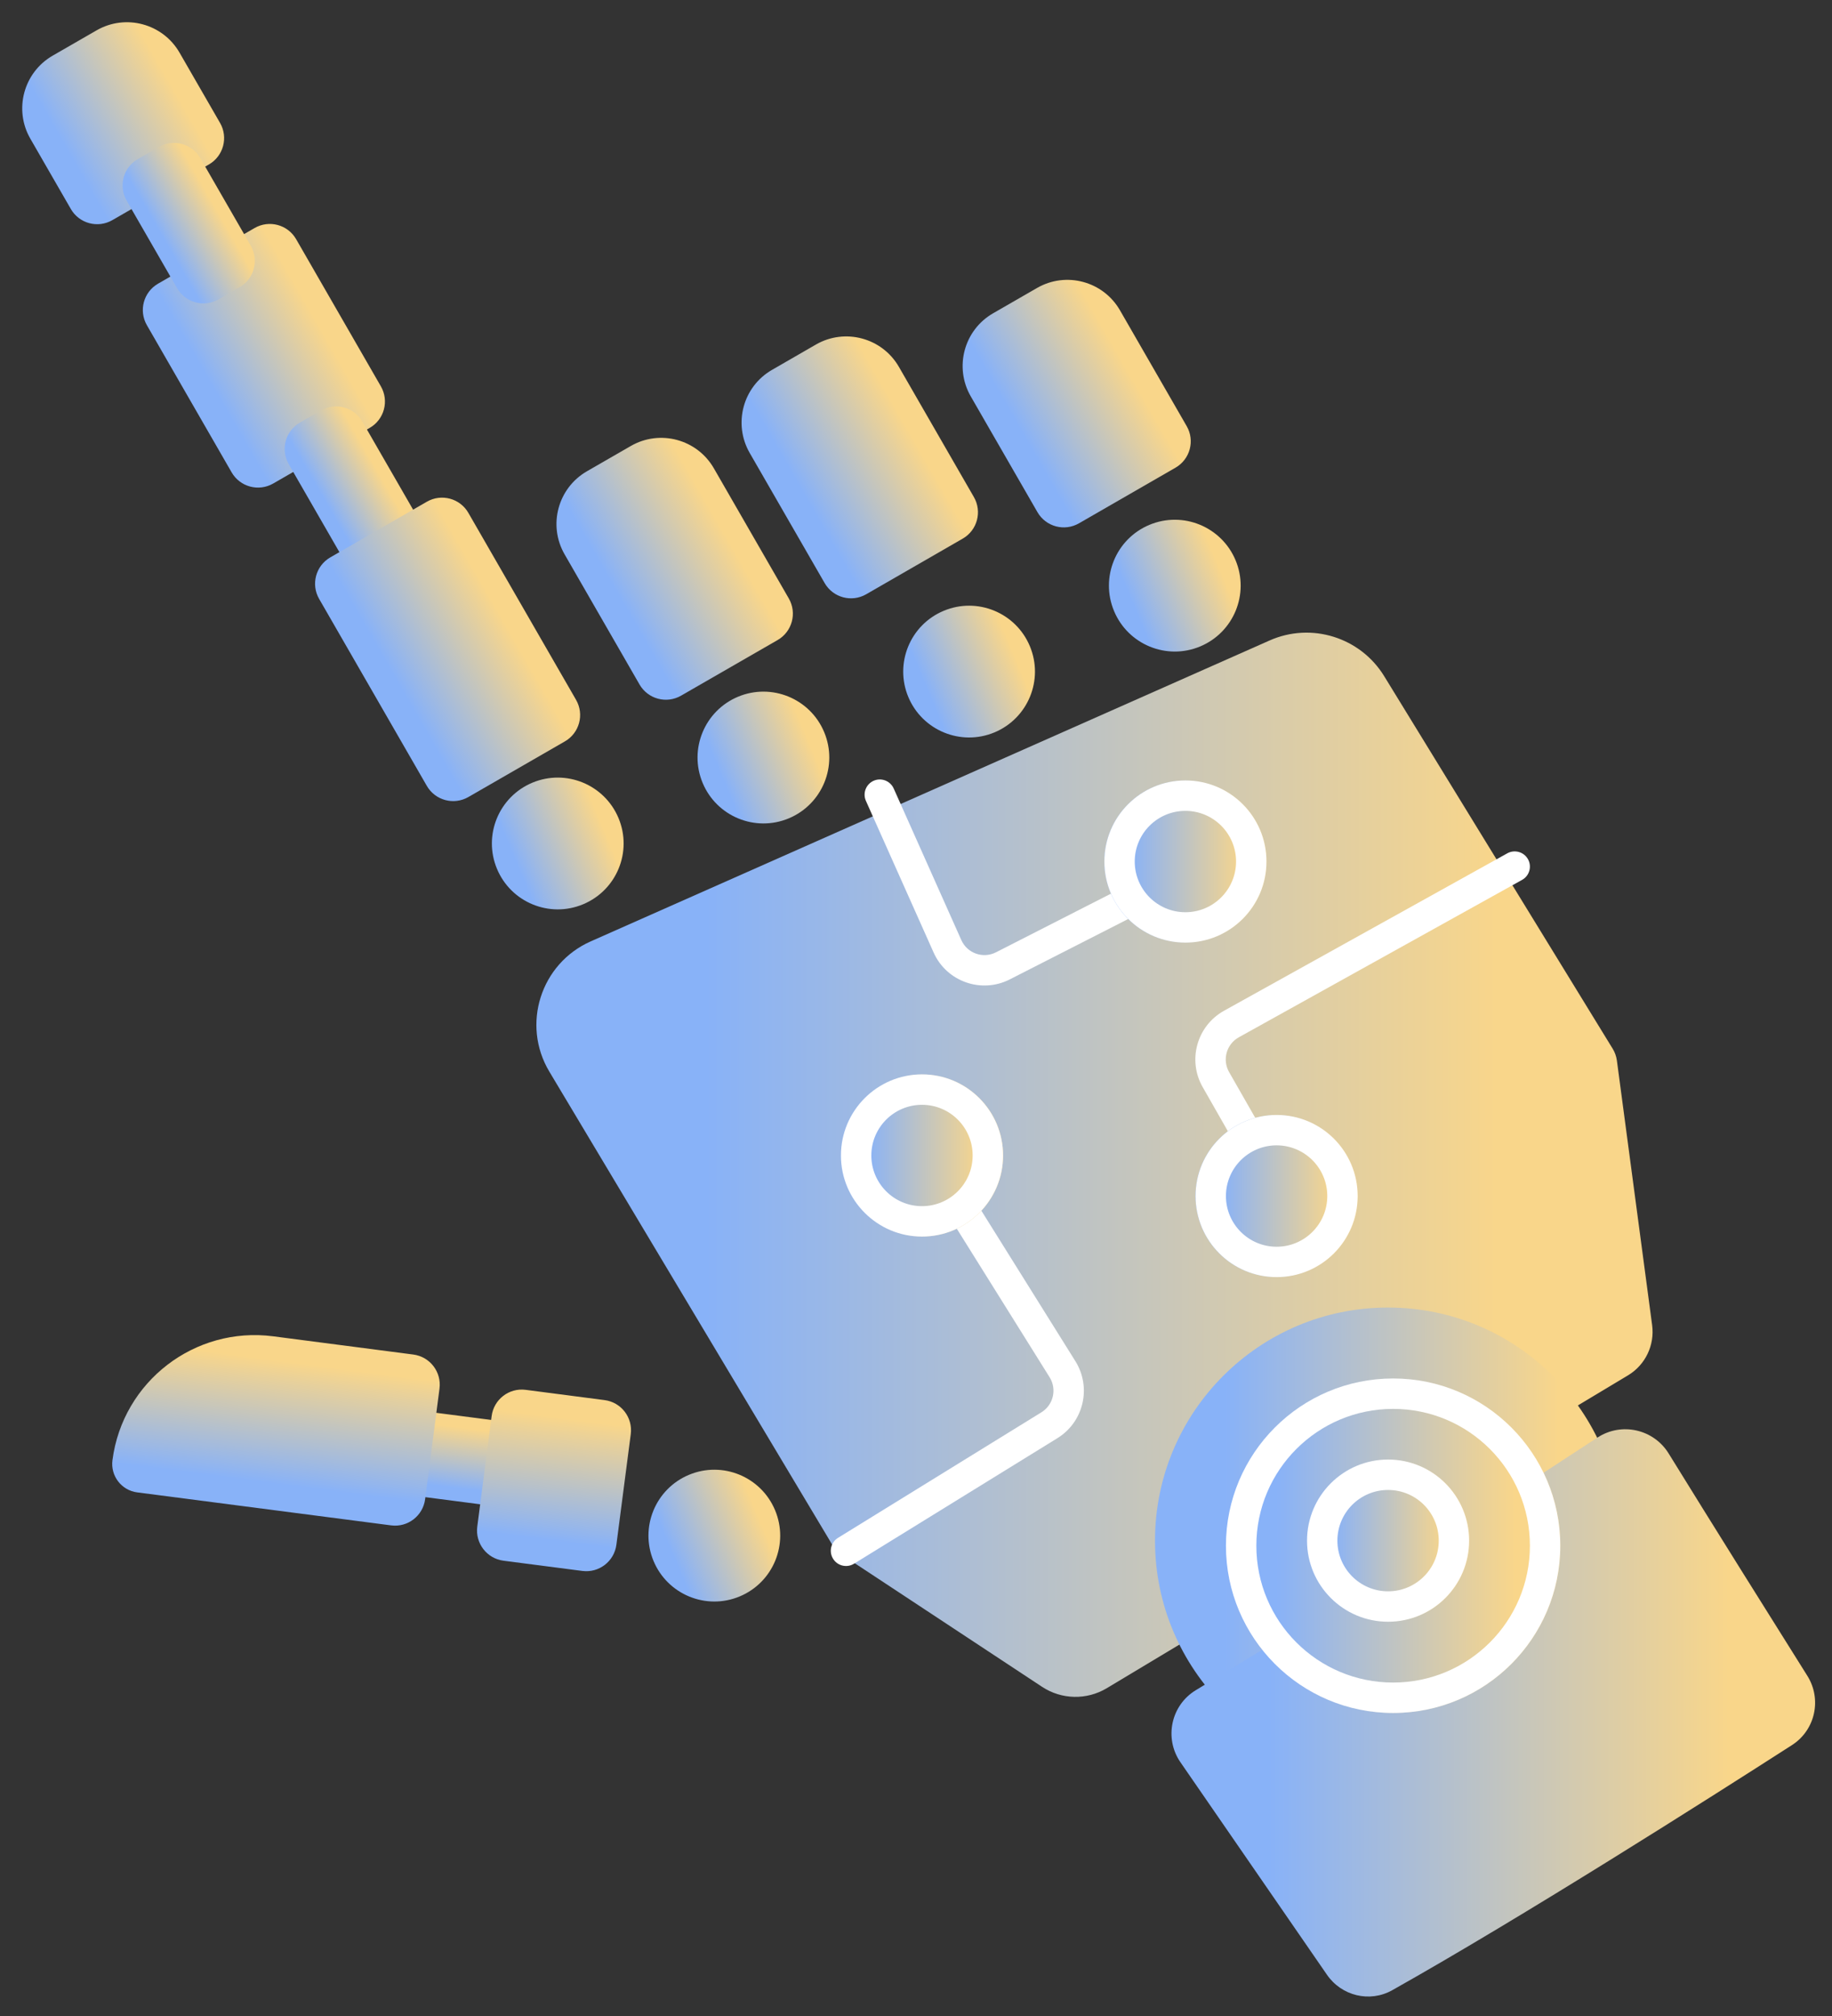 <svg width="50" height="55" viewBox="0 0 50 55" fill="none" xmlns="http://www.w3.org/2000/svg">
<rect x="0" y="0" width="50" height="55" fill="#333333" stroke="none"/>
<path d="M34.649 17.474L16.121 25.683C14.754 26.289 14.226 27.954 14.993 29.236L22.716 42.146C22.78 42.253 22.867 42.344 22.971 42.412L28.44 46.019C28.972 46.371 29.66 46.385 30.207 46.057L44.432 37.522C44.905 37.238 45.164 36.7 45.091 36.153L44.129 28.933C44.113 28.818 44.074 28.707 44.013 28.609L37.778 18.447C37.126 17.385 35.788 16.968 34.649 17.474Z" fill="url(#paint0_linear_873_10016)"/>
<path d="M44.243 42.032C44.243 45.544 41.396 48.392 37.883 48.392C34.371 48.392 31.523 45.544 31.523 42.032C31.523 38.519 34.371 35.672 37.883 35.672C41.396 35.672 44.243 38.519 44.243 42.032Z" fill="url(#paint1_linear_873_10016)"/>
<path d="M16.881 22.319C17.264 23.235 16.831 24.288 15.915 24.67C14.999 25.053 13.946 24.62 13.564 23.704C13.181 22.788 13.614 21.736 14.53 21.353C15.446 20.971 16.498 21.403 16.881 22.319Z" fill="url(#paint2_linear_873_10016)"/>
<path d="M21.154 41.202C21.537 42.118 21.105 43.17 20.189 43.553C19.273 43.936 18.22 43.503 17.837 42.587C17.455 41.671 17.887 40.619 18.803 40.236C19.719 39.853 20.772 40.286 21.154 41.202Z" fill="url(#paint3_linear_873_10016)"/>
<path d="M22.494 19.974C22.877 20.89 22.444 21.943 21.528 22.326C20.612 22.708 19.56 22.276 19.177 21.36C18.794 20.444 19.227 19.391 20.143 19.008C21.059 18.626 22.112 19.058 22.494 19.974Z" fill="url(#paint4_linear_873_10016)"/>
<path d="M28.108 17.63C28.49 18.546 28.058 19.598 27.142 19.981C26.226 20.363 25.173 19.931 24.79 19.015C24.408 18.099 24.84 17.046 25.756 16.664C26.672 16.281 27.725 16.713 28.108 17.63Z" fill="url(#paint5_linear_873_10016)"/>
<path d="M33.722 15.285C34.104 16.201 33.672 17.253 32.756 17.636C31.84 18.019 30.787 17.586 30.405 16.67C30.022 15.754 30.454 14.702 31.37 14.319C32.286 13.936 33.339 14.369 33.722 15.285Z" fill="url(#paint6_linear_873_10016)"/>
<path d="M32.637 46.111L38.437 42.585L43.601 39.218C44.255 38.791 45.132 38.989 45.542 39.654C46.738 41.592 48.39 44.228 49.327 45.719C49.728 46.359 49.544 47.2 48.908 47.609C46.66 49.053 41.571 52.288 37.997 54.297C37.383 54.641 36.614 54.453 36.215 53.873L32.217 48.077C31.766 47.423 31.958 46.523 32.637 46.111Z" fill="url(#paint7_linear_873_10016)"/>
<path d="M0.828 3.784C0.371 2.99 0.644 1.976 1.438 1.518L2.636 0.828C3.43 0.371 4.444 0.644 4.901 1.438L6.006 3.354C6.235 3.751 6.098 4.259 5.701 4.487L3.066 6.006C2.669 6.235 2.161 6.098 1.933 5.701L0.828 3.784Z" fill="url(#paint8_linear_873_10016)"/>
<path d="M4.009 8.872C3.78 8.475 3.917 7.968 4.314 7.739L6.949 6.221C7.346 5.992 7.853 6.128 8.082 6.525L10.395 10.54C10.624 10.937 10.488 11.444 10.091 11.673L7.455 13.192C7.058 13.42 6.551 13.284 6.322 12.887L4.009 8.872Z" fill="url(#paint9_linear_873_10016)"/>
<path d="M7.88 12.662C7.651 12.265 7.788 11.758 8.185 11.529L8.758 11.199C9.155 10.97 9.662 11.107 9.891 11.504L11.268 13.893C11.496 14.29 11.36 14.797 10.963 15.026L10.389 15.356C9.992 15.585 9.485 15.448 9.256 15.051L7.88 12.662Z" fill="url(#paint10_linear_873_10016)"/>
<path d="M11.607 40.845C11.152 40.786 10.832 40.37 10.891 39.916L10.976 39.259C11.035 38.805 11.451 38.485 11.906 38.544L13.982 38.813C14.437 38.873 14.757 39.289 14.698 39.743L14.613 40.399C14.554 40.854 14.138 41.174 13.684 41.115L11.607 40.845Z" fill="url(#paint11_linear_873_10016)"/>
<path d="M3.456 5.473C3.227 5.076 3.364 4.568 3.761 4.34L4.334 4.009C4.731 3.781 5.238 3.917 5.467 4.314L6.844 6.703C7.072 7.1 6.936 7.608 6.539 7.836L5.966 8.167C5.569 8.395 5.061 8.259 4.833 7.862L3.456 5.473Z" fill="url(#paint12_linear_873_10016)"/>
<path d="M8.71 16.339C8.481 15.942 8.618 15.435 9.015 15.206L11.65 13.688C12.047 13.459 12.555 13.595 12.783 13.992L15.722 19.093C15.951 19.49 15.815 19.997 15.418 20.226L12.782 21.745C12.385 21.973 11.878 21.837 11.649 21.44L8.71 16.339Z" fill="url(#paint13_linear_873_10016)"/>
<path d="M13.742 42.579C13.287 42.52 12.967 42.103 13.026 41.649L13.418 38.633C13.477 38.178 13.893 37.858 14.347 37.917L16.499 38.197C16.954 38.255 17.274 38.672 17.215 39.126L16.823 42.142C16.764 42.597 16.348 42.917 15.894 42.858L13.742 42.579Z" fill="url(#paint14_linear_873_10016)"/>
<path d="M3.745 40.715C3.316 40.66 3.013 40.266 3.069 39.837C3.348 37.692 5.313 36.178 7.458 36.457L11.279 36.954C11.734 37.013 12.054 37.429 11.995 37.883L11.603 40.9C11.544 41.354 11.128 41.675 10.674 41.615L3.745 40.715Z" fill="url(#paint15_linear_873_10016)"/>
<path d="M15.409 15.123C14.952 14.329 15.225 13.315 16.019 12.857L17.217 12.167C18.011 11.71 19.025 11.982 19.483 12.776L21.529 16.328C21.757 16.725 21.621 17.232 21.224 17.461L18.588 18.979C18.191 19.208 17.684 19.072 17.455 18.675L15.409 15.123Z" fill="url(#paint16_linear_873_10016)"/>
<path d="M20.461 12.357C20.004 11.563 20.276 10.548 21.07 10.091L22.268 9.4C23.062 8.943 24.077 9.216 24.534 10.01L26.58 13.561C26.809 13.958 26.673 14.466 26.276 14.694L23.64 16.213C23.243 16.441 22.736 16.305 22.507 15.908L20.461 12.357Z" fill="url(#paint17_linear_873_10016)"/>
<path d="M26.494 10.813C26.037 10.019 26.31 9.004 27.104 8.547L28.302 7.857C29.096 7.399 30.11 7.672 30.567 8.466L32.388 11.626C32.617 12.023 32.48 12.53 32.083 12.759L29.448 14.277C29.051 14.506 28.544 14.37 28.315 13.973L26.494 10.813Z" fill="url(#paint18_linear_873_10016)"/>
<path fill-rule="evenodd" clip-rule="evenodd" d="M41.703 23.441C41.814 23.641 41.742 23.894 41.541 24.005L33.809 28.3C33.473 28.488 33.354 28.913 33.545 29.248L34.649 31.179C34.762 31.378 34.693 31.631 34.494 31.745C34.295 31.859 34.042 31.79 33.928 31.591L32.825 29.659C32.404 28.924 32.666 27.987 33.407 27.575L41.138 23.28C41.339 23.169 41.591 23.241 41.703 23.441Z" fill="white"/>
<path fill-rule="evenodd" clip-rule="evenodd" d="M25.912 32.417C26.106 32.295 26.362 32.354 26.483 32.548L29.35 37.136C29.797 37.851 29.577 38.793 28.859 39.236L23.308 42.661C23.113 42.782 22.857 42.721 22.737 42.526C22.616 42.331 22.677 42.076 22.872 41.955L28.423 38.53C28.75 38.329 28.85 37.9 28.647 37.575L25.78 32.988C25.658 32.794 25.717 32.538 25.912 32.417Z" fill="white"/>
<path fill-rule="evenodd" clip-rule="evenodd" d="M23.843 21.301C24.052 21.208 24.297 21.302 24.391 21.511L26.237 25.647C26.398 26.008 26.83 26.161 27.182 25.981L30.793 24.14C30.997 24.036 31.247 24.117 31.351 24.322C31.455 24.526 31.374 24.775 31.17 24.879L27.559 26.72C26.783 27.115 25.834 26.78 25.48 25.985L23.633 21.849C23.54 21.64 23.634 21.395 23.843 21.301Z" fill="white"/>
<path d="M37.054 32.63C37.054 33.852 36.064 34.842 34.842 34.842C33.62 34.842 32.63 33.852 32.63 32.63C32.63 31.408 33.62 30.418 34.842 30.418C36.064 30.418 37.054 31.408 37.054 32.63Z" fill="url(#paint19_linear_873_10016)"/>
<path fill-rule="evenodd" clip-rule="evenodd" d="M34.842 34.013C35.606 34.013 36.225 33.394 36.225 32.63C36.225 31.867 35.606 31.247 34.842 31.247C34.078 31.247 33.459 31.867 33.459 32.63C33.459 33.394 34.078 34.013 34.842 34.013ZM34.842 34.842C36.064 34.842 37.054 33.852 37.054 32.63C37.054 31.408 36.064 30.418 34.842 30.418C33.62 30.418 32.63 31.408 32.63 32.63C32.63 33.852 33.62 34.842 34.842 34.842Z" fill="white"/>
<path d="M27.376 31.524C27.376 32.745 26.385 33.736 25.164 33.736C23.942 33.736 22.951 32.745 22.951 31.524C22.951 30.302 23.942 29.311 25.164 29.311C26.385 29.311 27.376 30.302 27.376 31.524Z" fill="url(#paint20_linear_873_10016)"/>
<path fill-rule="evenodd" clip-rule="evenodd" d="M25.164 32.906C25.927 32.906 26.546 32.287 26.546 31.524C26.546 30.76 25.927 30.141 25.164 30.141C24.4 30.141 23.781 30.76 23.781 31.524C23.781 32.287 24.4 32.906 25.164 32.906ZM25.164 33.736C26.385 33.736 27.376 32.745 27.376 31.524C27.376 30.302 26.385 29.311 25.164 29.311C23.942 29.311 22.951 30.302 22.951 31.524C22.951 32.745 23.942 33.736 25.164 33.736Z" fill="white"/>
<path d="M34.565 23.504C34.565 24.726 33.575 25.716 32.353 25.716C31.131 25.716 30.141 24.726 30.141 23.504C30.141 22.282 31.131 21.292 32.353 21.292C33.575 21.292 34.565 22.282 34.565 23.504Z" fill="url(#paint21_linear_873_10016)"/>
<path fill-rule="evenodd" clip-rule="evenodd" d="M32.353 24.887C33.116 24.887 33.735 24.268 33.735 23.504C33.735 22.741 33.116 22.122 32.353 22.122C31.589 22.122 30.97 22.741 30.97 23.504C30.97 24.268 31.589 24.887 32.353 24.887ZM32.353 25.716C33.575 25.716 34.565 24.726 34.565 23.504C34.565 22.282 33.575 21.292 32.353 21.292C31.131 21.292 30.141 22.282 30.141 23.504C30.141 24.726 31.131 25.716 32.353 25.716Z" fill="white"/>
<path d="M42.584 42.17C42.584 44.69 40.541 46.733 38.022 46.733C35.502 46.733 33.459 44.69 33.459 42.17C33.459 39.65 35.502 37.607 38.022 37.607C40.541 37.607 42.584 39.65 42.584 42.17Z" fill="url(#paint22_linear_873_10016)"/>
<path fill-rule="evenodd" clip-rule="evenodd" d="M38.022 45.903C40.083 45.903 41.755 44.232 41.755 42.17C41.755 40.108 40.083 38.437 38.022 38.437C35.96 38.437 34.289 40.108 34.289 42.17C34.289 44.232 35.96 45.903 38.022 45.903ZM38.022 46.733C40.541 46.733 42.584 44.69 42.584 42.17C42.584 39.65 40.541 37.607 38.022 37.607C35.502 37.607 33.459 39.65 33.459 42.17C33.459 44.69 35.502 46.733 38.022 46.733Z" fill="white"/>
<path d="M40.096 42.032C40.096 43.253 39.106 44.244 37.884 44.244C36.662 44.244 35.672 43.253 35.672 42.032C35.672 40.81 36.662 39.819 37.884 39.819C39.106 39.819 40.096 40.81 40.096 42.032Z" fill="url(#paint23_linear_873_10016)"/>
<path fill-rule="evenodd" clip-rule="evenodd" d="M37.884 43.414C38.648 43.414 39.267 42.795 39.267 42.032C39.267 41.268 38.648 40.649 37.884 40.649C37.12 40.649 36.501 41.268 36.501 42.032C36.501 42.795 37.12 43.414 37.884 43.414ZM37.884 44.244C39.106 44.244 40.096 43.253 40.096 42.032C40.096 40.81 39.106 39.819 37.884 39.819C36.662 39.819 35.672 40.81 35.672 42.032C35.672 43.253 36.662 44.244 37.884 44.244Z" fill="white"/>
<defs>
<linearGradient id="paint0_linear_873_10016" x1="13.527" y1="31.137" x2="47.781" y2="31.137" gradientUnits="userSpaceOnUse">
<stop offset="0.167" stop-color="#88B2F8"/>
<stop offset="0.803" stop-color="#F9D68A"/>
</linearGradient>
<linearGradient id="paint1_linear_873_10016" x1="31.059" y1="41.752" x2="45.362" y2="41.752" gradientUnits="userSpaceOnUse">
<stop offset="0.167" stop-color="#88B2F8"/>
<stop offset="0.803" stop-color="#F9D68A"/>
</linearGradient>
<linearGradient id="paint2_linear_873_10016" x1="13.412" y1="23.682" x2="17.142" y2="22.124" gradientUnits="userSpaceOnUse">
<stop offset="0.167" stop-color="#88B2F8"/>
<stop offset="0.803" stop-color="#F9D68A"/>
</linearGradient>
<linearGradient id="paint3_linear_873_10016" x1="17.686" y1="42.565" x2="21.415" y2="41.007" gradientUnits="userSpaceOnUse">
<stop offset="0.167" stop-color="#88B2F8"/>
<stop offset="0.803" stop-color="#F9D68A"/>
</linearGradient>
<linearGradient id="paint4_linear_873_10016" x1="19.025" y1="21.337" x2="22.755" y2="19.779" gradientUnits="userSpaceOnUse">
<stop offset="0.167" stop-color="#88B2F8"/>
<stop offset="0.803" stop-color="#F9D68A"/>
</linearGradient>
<linearGradient id="paint5_linear_873_10016" x1="24.639" y1="18.992" x2="28.369" y2="17.435" gradientUnits="userSpaceOnUse">
<stop offset="0.167" stop-color="#88B2F8"/>
<stop offset="0.803" stop-color="#F9D68A"/>
</linearGradient>
<linearGradient id="paint6_linear_873_10016" x1="30.253" y1="16.648" x2="33.983" y2="15.09" gradientUnits="userSpaceOnUse">
<stop offset="0.167" stop-color="#88B2F8"/>
<stop offset="0.803" stop-color="#F9D68A"/>
</linearGradient>
<linearGradient id="paint7_linear_873_10016" x1="31.331" y1="46.39" x2="51.083" y2="46.39" gradientUnits="userSpaceOnUse">
<stop offset="0.167" stop-color="#88B2F8"/>
<stop offset="0.803" stop-color="#F9D68A"/>
</linearGradient>
<linearGradient id="paint8_linear_873_10016" x1="0.973" y1="4.379" x2="5.553" y2="1.741" gradientUnits="userSpaceOnUse">
<stop offset="0.167" stop-color="#88B2F8"/>
<stop offset="0.803" stop-color="#F9D68A"/>
</linearGradient>
<linearGradient id="paint9_linear_873_10016" x1="4.947" y1="10.845" x2="9.527" y2="8.206" gradientUnits="userSpaceOnUse">
<stop offset="0.167" stop-color="#88B2F8"/>
<stop offset="0.803" stop-color="#F9D68A"/>
</linearGradient>
<linearGradient id="paint10_linear_873_10016" x1="8.446" y1="13.815" x2="10.707" y2="12.512" gradientUnits="userSpaceOnUse">
<stop offset="0.167" stop-color="#88B2F8"/>
<stop offset="0.803" stop-color="#F9D68A"/>
</linearGradient>
<linearGradient id="paint11_linear_873_10016" x1="12.552" y1="41.053" x2="12.889" y2="38.465" gradientUnits="userSpaceOnUse">
<stop offset="0.167" stop-color="#88B2F8"/>
<stop offset="0.803" stop-color="#F9D68A"/>
</linearGradient>
<linearGradient id="paint12_linear_873_10016" x1="4.022" y1="6.625" x2="6.284" y2="5.323" gradientUnits="userSpaceOnUse">
<stop offset="0.167" stop-color="#88B2F8"/>
<stop offset="0.803" stop-color="#F9D68A"/>
</linearGradient>
<linearGradient id="paint13_linear_873_10016" x1="9.948" y1="18.831" x2="14.528" y2="16.192" gradientUnits="userSpaceOnUse">
<stop offset="0.167" stop-color="#88B2F8"/>
<stop offset="0.803" stop-color="#F9D68A"/>
</linearGradient>
<linearGradient id="paint14_linear_873_10016" x1="14.712" y1="42.878" x2="15.393" y2="37.636" gradientUnits="userSpaceOnUse">
<stop offset="0.167" stop-color="#88B2F8"/>
<stop offset="0.803" stop-color="#F9D68A"/>
</linearGradient>
<linearGradient id="paint15_linear_873_10016" x1="7.022" y1="41.314" x2="7.703" y2="36.072" gradientUnits="userSpaceOnUse">
<stop offset="0.167" stop-color="#88B2F8"/>
<stop offset="0.803" stop-color="#F9D68A"/>
</linearGradient>
<linearGradient id="paint16_linear_873_10016" x1="16.004" y1="16.5" x2="20.584" y2="13.861" gradientUnits="userSpaceOnUse">
<stop offset="0.167" stop-color="#88B2F8"/>
<stop offset="0.803" stop-color="#F9D68A"/>
</linearGradient>
<linearGradient id="paint17_linear_873_10016" x1="21.056" y1="13.733" x2="25.636" y2="11.094" gradientUnits="userSpaceOnUse">
<stop offset="0.167" stop-color="#88B2F8"/>
<stop offset="0.803" stop-color="#F9D68A"/>
</linearGradient>
<linearGradient id="paint18_linear_873_10016" x1="26.981" y1="12.002" x2="31.561" y2="9.363" gradientUnits="userSpaceOnUse">
<stop offset="0.167" stop-color="#88B2F8"/>
<stop offset="0.803" stop-color="#F9D68A"/>
</linearGradient>
<linearGradient id="paint19_linear_873_10016" x1="32.468" y1="32.533" x2="37.443" y2="32.533" gradientUnits="userSpaceOnUse">
<stop offset="0.167" stop-color="#88B2F8"/>
<stop offset="0.803" stop-color="#F9D68A"/>
</linearGradient>
<linearGradient id="paint20_linear_873_10016" x1="22.79" y1="31.426" x2="27.765" y2="31.426" gradientUnits="userSpaceOnUse">
<stop offset="0.167" stop-color="#88B2F8"/>
<stop offset="0.803" stop-color="#F9D68A"/>
</linearGradient>
<linearGradient id="paint21_linear_873_10016" x1="29.979" y1="23.407" x2="34.954" y2="23.407" gradientUnits="userSpaceOnUse">
<stop offset="0.167" stop-color="#88B2F8"/>
<stop offset="0.803" stop-color="#F9D68A"/>
</linearGradient>
<linearGradient id="paint22_linear_873_10016" x1="33.126" y1="41.969" x2="43.386" y2="41.969" gradientUnits="userSpaceOnUse">
<stop offset="0.167" stop-color="#88B2F8"/>
<stop offset="0.803" stop-color="#F9D68A"/>
</linearGradient>
<linearGradient id="paint23_linear_873_10016" x1="35.51" y1="41.934" x2="40.485" y2="41.934" gradientUnits="userSpaceOnUse">
<stop offset="0.167" stop-color="#88B2F8"/>
<stop offset="0.803" stop-color="#F9D68A"/>
</linearGradient>
</defs>
</svg>
